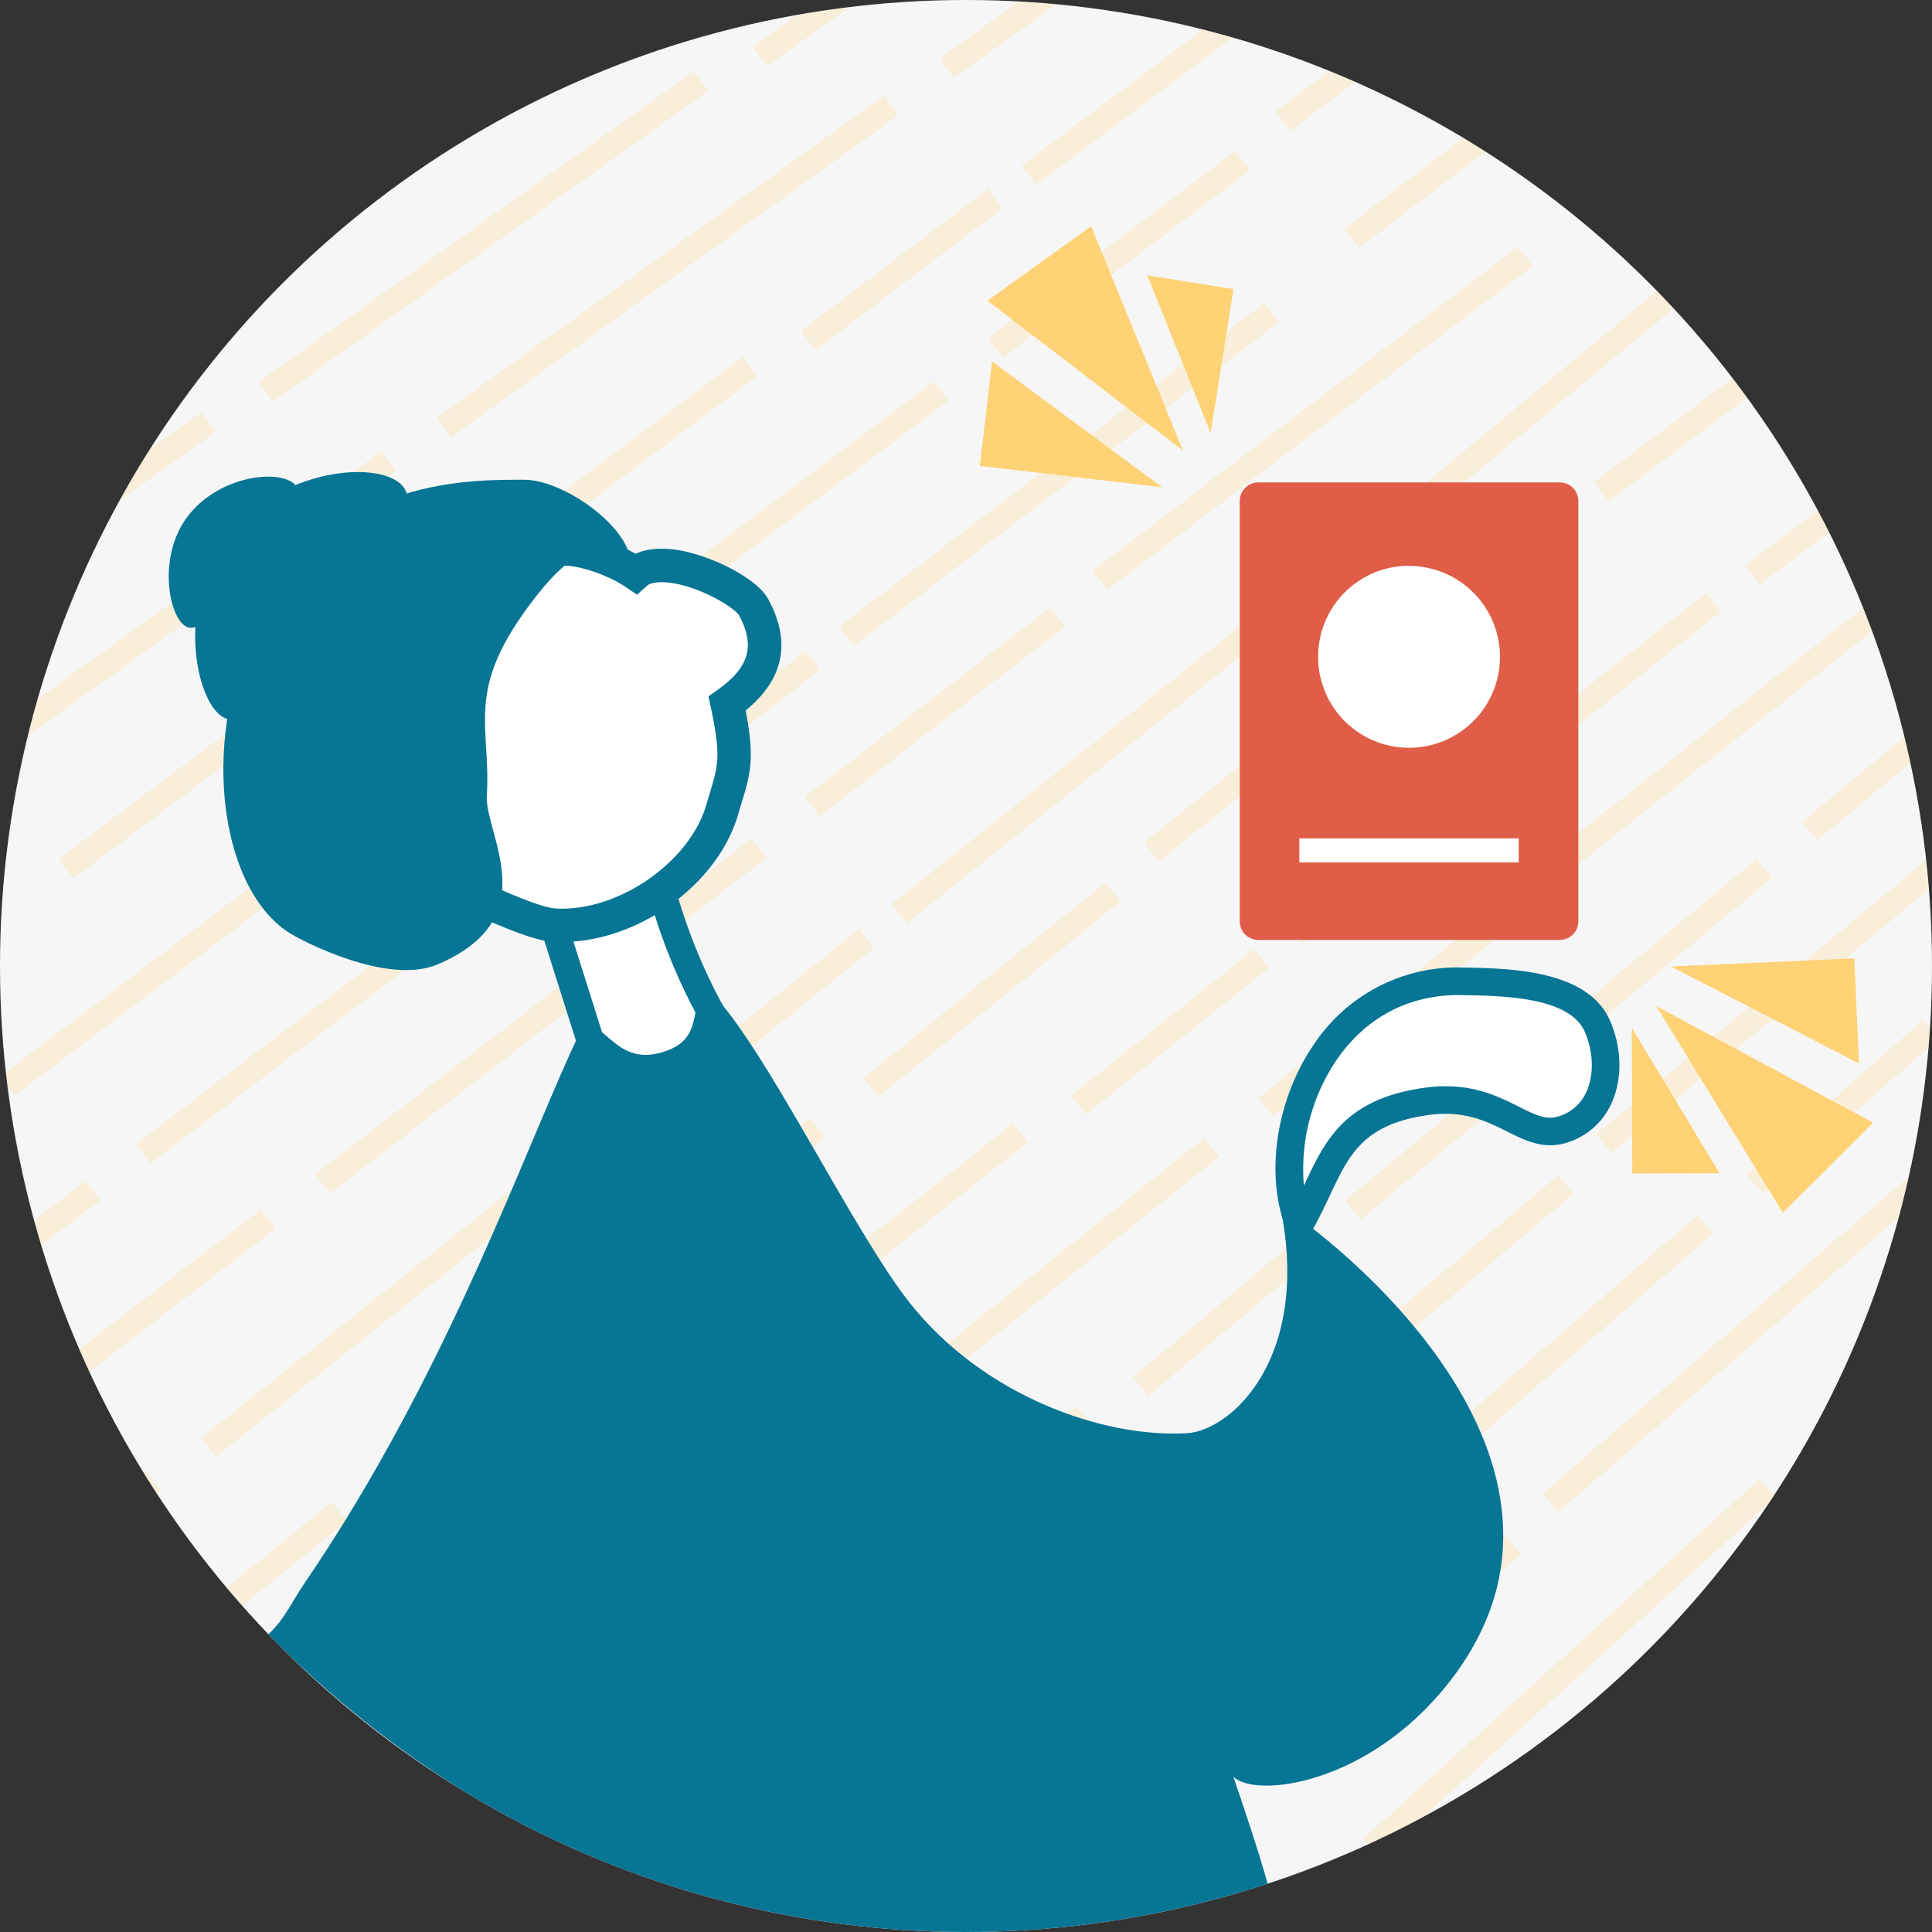 <svg id="Layer_1" data-name="Layer 1" xmlns="http://www.w3.org/2000/svg" xmlns:xlink="http://www.w3.org/1999/xlink" viewBox="0 0 476.58 476.58"><rect x="0" y="0" width="476.58" height="476.58" fill="#333333" stroke="none"/><defs><style>.cls-1{fill:none;}.cls-2{fill:#f6f6f6;}.cls-3{clip-path:url(#clip-path);}.cls-4{opacity:0.23;}.cls-5{fill:#ffd275;}.cls-6{fill:#fff;}.cls-7{fill:#077594;}.cls-8{fill:#e05e48;}</style><clipPath id="clip-path"><circle class="cls-1" cx="238.29" cy="238.29" r="238.29"/></clipPath></defs><circle class="cls-2" cx="238.29" cy="238.29" r="238.29"/><g class="cls-3"><g class="cls-4"><rect class="cls-5" x="-11.95" y="223.94" width="135.89" height="5.96" transform="translate(-125.6 79.78) rotate(-37.12)"/><rect class="cls-5" x="109.87" y="133.3" width="135.89" height="5.96" transform="matrix(0.8, -0.6, 0.6, 0.8, -46.22, 134.94)"/><rect class="cls-5" x="237.77" y="59.72" width="76.57" height="5.96" transform="translate(18.11 179.33) rotate(-37.13)"/><rect class="cls-5" x="193.53" y="63.55" width="57.87" height="5.96" transform="translate(4.93 147.75) rotate(-37.13)"/><rect class="cls-5" x="66.27" y="127.02" width="131.92" height="5.96" transform="translate(-51.56 105.34) rotate(-36.87)"/><rect class="cls-5" x="303.28" y="-12.66" width="131.92" height="5.96" transform="translate(79.64 219.58) rotate(-36.87)"/><rect class="cls-5" x="240.63" y="0.68" width="131.92" height="5.96" transform="translate(59.11 184.66) rotate(-36.87)"/><rect class="cls-5" x="10.12" y="192.8" width="61.62" height="5.96" transform="translate(-109.28 63.71) rotate(-36.87)"/><rect class="cls-5" x="-27.21" y="150.48" width="135.89" height="5.96" transform="translate(-82.02 52.77) rotate(-35.77)"/><rect class="cls-5" x="96.72" y="62.74" width="135.89" height="5.96" transform="translate(-7.36 108.63) rotate(-35.76)"/><rect class="cls-5" x="226.33" y="-8.51" width="76.57" height="5.96" transform="translate(53.15 153.64) rotate(-35.77)"/><rect class="cls-5" x="182.01" y="-5.94" width="57.87" height="5.96" transform="translate(41.52 122.75) rotate(-35.77)"/><rect class="cls-5" x="53.28" y="55.39" width="131.92" height="5.96" transform="translate(-11.73 80.11) rotate(-35.51)"/><rect class="cls-5" x="70.55" y="9.53" width="131.92" height="5.96" transform="translate(18.13 81.62) rotate(-35.51)"/><rect class="cls-5" x="-52.17" y="100.24" width="131.92" height="5.96" transform="translate(-57.39 27.21) rotate(-35.51)"/><rect class="cls-5" x="-4.4" y="118.99" width="61.62" height="5.96" transform="translate(-65.94 38.04) rotate(-35.51)"/><rect class="cls-5" x="-38.14" y="412.09" width="135.89" height="5.96" transform="matrix(0.78, -0.63, 0.63, 0.78, -254.01, 110.74)"/><rect class="cls-5" x="80.82" y="317.73" width="135.89" height="5.96" transform="translate(-168.39 164.51) rotate(-38.89)"/><rect class="cls-5" x="206.4" y="241.14" width="76.57" height="5.96" transform="translate(-99.03 207.76) rotate(-38.89)"/><rect class="cls-5" x="162.3" y="246.63" width="57.87" height="5.96" transform="translate(-114.33 175.41) rotate(-38.89)"/><rect class="cls-5" x="37.05" y="312.86" width="131.92" height="5.96" transform="translate(-174.66 133.45) rotate(-38.64)"/><rect class="cls-5" x="269.63" y="165.91" width="131.92" height="5.96" transform="translate(-32.02 246.43) rotate(-38.62)"/><rect class="cls-5" x="207.42" y="181.18" width="131.92" height="5.96" transform="translate(-55.16 210.93) rotate(-38.62)"/><rect class="cls-5" x="-17.02" y="381.43" width="61.62" height="5.96" transform="translate(-236.94 92.7) rotate(-38.62)"/><rect class="cls-5" x="-55.65" y="339.14" width="135.89" height="5.96" transform="translate(-205.92 78.34) rotate(-37.54)"/><rect class="cls-5" x="65.5" y="247.61" width="135.89" height="5.96" transform="translate(-125.07 133.22) rotate(-37.54)"/><rect class="cls-5" x="192.86" y="173.3" width="76.57" height="5.96" transform="matrix(0.79, -0.61, 0.61, 0.79, -59.55, 177.36)"/><rect class="cls-5" x="148.64" y="177.53" width="57.87" height="5.96" transform="translate(-73.22 145.58) rotate(-37.54)"/><rect class="cls-5" x="21.85" y="241.66" width="131.92" height="5.96" transform="translate(-130.26 103.19) rotate(-37.29)"/><rect class="cls-5" x="257.83" y="100.24" width="131.92" height="5.96" transform="translate(3.65 217.25) rotate(-37.29)"/><rect class="cls-5" x="195.27" y="114.04" width="131.92" height="5.96" transform="translate(-17.5 182.17) rotate(-37.29)"/><rect class="cls-5" x="-33.81" y="308.11" width="61.62" height="5.96" transform="matrix(0.8, -0.61, 0.61, 0.8, -189.07, 61.76)"/><rect class="cls-5" x="77.42" y="488.89" width="135.89" height="5.96" transform="translate(-282.12 208.45) rotate(-39.99)"/><rect class="cls-5" x="194.55" y="392.27" width="135.89" height="5.96" transform="translate(-192.63 261.14) rotate(-39.99)"/><rect class="cls-5" x="318.65" y="313.86" width="76.57" height="5.96" transform="translate(-120.15 303.49) rotate(-39.99)"/><rect class="cls-5" x="274.66" y="320.37" width="57.87" height="5.96" transform="translate(-136.81 270.73) rotate(-39.99)"/><rect class="cls-5" x="150.69" y="388.28" width="131.92" height="5.96" transform="translate(-200.03 228.78) rotate(-39.72)"/><rect class="cls-5" x="380.42" y="236.91" width="131.92" height="5.96" transform="translate(-50.26 340.64) rotate(-39.72)"/><rect class="cls-5" x="318.51" y="253.36" width="131.92" height="5.96" transform="translate(-75.06 304.97) rotate(-39.73)"/><rect class="cls-5" x="97.95" y="458.54" width="61.62" height="5.96" transform="translate(-265.22 188.83) rotate(-39.72)"/><rect class="cls-5" x="58.51" y="416.29" width="135.89" height="5.96" transform="translate(-234.12 170.75) rotate(-38.64)"/><rect class="cls-5" x="177.88" y="322.46" width="135.89" height="5.96" transform="translate(-149.4 224.76) rotate(-38.64)"/><rect class="cls-5" x="303.8" y="246.29" width="76.57" height="5.96" transform="translate(-80.76 268.2) rotate(-38.64)"/><rect class="cls-5" x="259.68" y="251.54" width="57.87" height="5.96" transform="translate(-95.75 235.95) rotate(-38.64)"/><rect class="cls-5" x="134.13" y="317.38" width="131.92" height="5.96" transform="translate(-155.69 193.5) rotate(-38.39)"/><rect class="cls-5" x="367.36" y="171.47" width="131.92" height="5.96" transform="translate(-14.67 306.77) rotate(-38.38)"/><rect class="cls-5" x="305.08" y="186.46" width="131.92" height="5.96" transform="translate(-37.44 271.34) rotate(-38.38)"/><rect class="cls-5" x="79.76" y="385.55" width="61.62" height="5.96" transform="translate(-217.35 152.63) rotate(-38.38)"/><rect class="cls-5" x="378.43" y="433.71" width="135.89" height="5.96" transform="translate(-177.75 416.29) rotate(-42.5)"/><rect class="cls-5" x="324" y="470.16" width="76.57" height="5.96" transform="translate(-224.46 369.04) rotate(-42.5)"/><rect class="cls-5" x="280.34" y="478.99" width="57.87" height="5.96" transform="translate(-244.38 335.63) rotate(-42.51)"/><rect class="cls-5" x="444.07" y="410.89" width="131.92" height="5.96" transform="translate(-145.78 450.36) rotate(-42.24)"/><rect class="cls-5" x="382.31" y="389.37" width="131.92" height="5.96" transform="translate(-147.35 403.28) rotate(-42.25)"/><rect class="cls-5" x="321.19" y="408.52" width="131.92" height="5.96" transform="translate(-176.1 367.15) rotate(-42.25)"/><rect class="cls-5" x="439.43" y="480.54" width="61.62" height="5.96" transform="translate(-202.94 441.73) rotate(-42.25)"/><rect class="cls-5" x="-27.02" y="40.25" width="135.89" height="5.96" transform="translate(-17.33 30.97) rotate(-34.68)"/><rect class="cls-5" x="183.72" y="483.61" width="135.89" height="5.96" transform="translate(-258.02 285.78) rotate(-41.15)"/><rect class="cls-5" x="306.21" y="403.3" width="76.57" height="5.96" transform="translate(-182.25 327.03) rotate(-41.15)"/><rect class="cls-5" x="262.36" y="410.89" width="57.87" height="5.96" transform="translate(-200.39 293.93) rotate(-41.15)"/><rect class="cls-5" x="139.78" y="480.54" width="131.92" height="5.96" transform="translate(-266.32 252.69) rotate(-40.89)"/><rect class="cls-5" x="366.41" y="324.56" width="131.92" height="5.96" transform="translate(-108.9 363.03) rotate(-40.9)"/><rect class="cls-5" x="304.84" y="342.27" width="131.92" height="5.96" transform="translate(-135.52 327.05) rotate(-40.9)"/><rect class="cls-5" x="401.55" y="483.61" width="61.62" height="5.96" transform="translate(-213.02 401.78) rotate(-40.89)"/><rect class="cls-5" x="387.52" y="29.83" width="57.87" height="5.96" transform="translate(64.6 258) rotate(-37.13)"/><rect class="cls-5" x="434.62" y="-33.04" width="131.92" height="5.96" transform="translate(118.15 294.34) rotate(-36.87)"/><rect class="cls-5" x="426.5" y="121.4" width="57.87" height="5.96" transform="translate(17.24 300.09) rotate(-37.13)"/><rect class="cls-5" x="381.85" y="78.71" width="131.92" height="5.96" transform="translate(40.55 285.02) rotate(-36.87)"/><rect class="cls-5" x="432.63" y="308.11" width="135.89" height="5.96" transform="translate(-81.05 406.26) rotate(-41.15)"/><rect class="cls-5" x="426.5" y="271.68" width="57.87" height="5.96" transform="matrix(0.75, -0.66, 0.66, 0.75, -68.23, 367.56)"/><rect class="cls-5" x="431.14" y="159.89" width="131.92" height="5.96" transform="translate(10.67 355.28) rotate(-39.72)"/><rect class="cls-5" x="327.42" y="85.38" width="131.92" height="5.96" transform="translate(34.38 271.87) rotate(-39.73)"/><rect class="cls-5" x="318.51" y="17.07" width="131.92" height="5.96" transform="matrix(0.8, -0.61, 0.61, 0.8, 66.43, 237.01)"/><rect class="cls-5" x="-46.43" y="458.54" width="135.89" height="5.96" transform="translate(-276.78 108.7) rotate(-37.54)"/><rect class="cls-5" x="-55.65" y="511.54" width="135.89" height="5.96" transform="translate(-310.99 114.06) rotate(-37.54)"/><rect class="cls-5" x="-38.02" y="6.44" width="135.89" height="5.96" transform="translate(0.46 20.19) rotate(-37.54)"/></g><rect class="cls-6" x="311.53" y="132.74" width="68.23" height="88.7"/><path class="cls-6" d="M158,281.94c-5.77-2.47-6.5-6.75-17.69-42-5.9-18.58-8-24.72-4.42-31s11.72-10.8,17.69-8.84c6.76,2.21,6.75,11.59,12.16,27.64,10.05,29.83,23.45,37,18.8,46.44C180.66,282.06,167,285.76,158,281.94Z"/><path class="cls-7" d="M165.93,286.83a23.67,23.67,0,0,1-9.25-1.77h0c-6.57-2.81-7.86-6.91-16.26-33.56-1-3.17-2.1-6.67-3.34-10.55l-.52-1.65c-5.7-18-7.84-24.68-3.6-32,4.08-7.1,13.76-13,21.68-10.38,6.52,2.13,8.29,8.62,10.72,17.61,1,3.55,2,7.57,3.61,12.17a135.7,135.7,0,0,0,13.78,28.86c4.73,7.84,8.14,13.5,4.84,20.17S174.91,286.83,165.93,286.83Zm-6.59-8c7.53,3.22,19.13,0,22.16-6.12,1.59-3.21-.14-6.32-4.56-13.65a142.26,142.26,0,0,1-14.41-30.2c-1.61-4.79-2.73-8.92-3.72-12.56-2.24-8.28-3.36-12-6.28-12.94-4.1-1.34-10.76,2.22-13.69,7.32-2.63,4.56-1.3,9.28,4.19,26.59l.52,1.64c1.24,3.89,2.34,7.4,3.34,10.57,7.76,24.63,8.89,27.83,12.45,29.35Z"/><path class="cls-6" d="M320.52,302.14c-8.5-20.83,4.77-60.71,40.33-60.08,11,.19,28.56.5,33.17,11.06,4.27,9.76,2.06,22.12-8.53,25.5-9.75,3.11-15.57-9.56-33.87-6.9C329.2,275,328.53,288.31,320.52,302.14Z"/><path class="cls-7" d="M320,309.83l-2.61-6.41c-5.42-13.27-2.68-32.07,6.66-45.7a42.45,42.45,0,0,1,36.87-19.05c11.49.2,30.73.54,36.22,13.09,2.95,6.75,3.11,14.34.42,20.29a17.69,17.69,0,0,1-11,9.8c-5.72,1.83-10.37-.51-14.86-2.77-5-2.49-10.57-5.3-19.55-4-15.87,2.3-19.34,9.68-24.14,19.89-1.35,2.86-2.75,5.82-4.51,8.87Zm40-64.38c-15.95,0-25.31,8.72-30.36,16.1a48.2,48.2,0,0,0-8,30.92l.18-.39c5.05-10.74,9.83-20.89,29.31-23.72,11.09-1.61,18,1.86,23.58,4.66,4.38,2.2,6.81,3.3,9.75,2.36a10.94,10.94,0,0,0,6.91-6.13c1.88-4.16,1.7-9.82-.46-14.77-3.74-8.56-20.25-8.85-30.12-9Z"/><path class="cls-6" d="M112.81,219.29c13.31,5.81,20,8.72,24.36,8.91,17.3.76,36.38-12.62,41-28.52,2.76-9.46,4.3-11.58,1.19-26.15,7.31-5.18,12.74-12.34,6.54-23.78-2.79-5.14-22.44-14.37-29.12-8.32-5.42-3.69-14.45-6.68-19-5.94-13.26,2.13-42.79,11.89-32.69,49.33-12.64,4.76-13.69,15.11-12.48,21.39C94.1,214,103.73,221.43,112.81,219.29Z"/><path class="cls-7" d="M138.62,232.36c-.55,0-1.09,0-1.63,0-5-.22-11.28-2.9-24.67-8.75a20.52,20.52,0,0,1-14.27-3.34c-5-3.23-8.53-8.18-9.5-13.25-1.61-8.37.78-18.82,11.71-24.53-2.77-12.7-1.35-23.51,4.25-32.16,8.88-13.75,25.76-17.79,32.6-18.89,5.4-.86,13.78,1.83,19.67,5.16,2.83-1.29,6.48-1.58,10.74-.86,8,1.37,19.17,6.83,22,12.08,5.72,10.54,3.83,19.77-5.6,27.45,2.24,11.47,1.32,15.3-1,22.84-.26.85-.54,1.76-.82,2.75C177.06,218.25,157.39,232.36,138.62,232.36ZM113.2,215l1.28.56c12.41,5.42,19.25,8.4,22.87,8.56,15.33.7,32.77-11.51,36.87-25.56.3-1,.58-2,.85-2.84,2.11-7,2.82-9.31.26-21.29l-.56-2.66,2.21-1.57c7.85-5.56,9.38-10.9,5.3-18.44-1-1.71-8.73-6.65-16.28-7.9-3-.49-5.43-.24-6.44.67l-2.41,2.18-2.69-1.83c-5-3.42-13-5.77-16-5.28-5.75.93-19.9,4.26-27,15.22-4.77,7.38-5.57,17.12-2.37,29l1,3.62-3.5,1.32c-10.64,4-10.76,12.22-9.89,16.75.55,2.86,2.81,5.88,5.89,7.88a12.09,12.09,0,0,0,9.32,2Z"/><path class="cls-7" d="M107.88,237.92c27-11.42,11.64-32.15,12.21-41.66,1.07-17.79-5.88-26.11,12.1-49.09,10.81-13.84,15.29-11.39,23-10.59-2.47-8.46-17-18.24-25.83-18.23-12.14,0-47-.91-64.75,32.73-15.82,30-10.7,67.54,6.47,78.86C74.07,231.92,95.5,243.16,107.88,237.92Z"/><path class="cls-7" d="M54.17,176.31c-6.66-5.56-10.26-29.67,2.54-45S92,113.62,98.61,119.19s-5,16.93-17.79,32.26S60.83,181.87,54.17,176.31Z"/><path class="cls-7" d="M45.31,154.15c-4.07-3.4-6.27-18.13,1.55-27.49s21.53-10.81,25.6-7.41-3,10.35-10.87,19.71S49.38,157.55,45.31,154.15Z"/><path class="cls-7" d="M312.71,464.73c-2-7.29-5.56-17.92-8.45-26.42,5.66,5.37,33.61,1.88,53.4-23.59,42.38-54.54-30.19-110.4-41.9-117.36,7.83,37.44-12,55.55-23,56.18-20.68,1.2-50.12-9.21-68.27-32.06-14.13-17.78-36.05-63.87-49.3-76.92-6.62,2.61-.1,12.15-12.79,15.26-11.09,2.72-13.65-9.53-19-5.87-13.08,26.88-32.11,83.63-68.36,136.71-3,4.35-4.81,8.79-8.86,12.49C126,464.28,216.23,496.53,312.71,464.73Z"/><path class="cls-8" d="M384.77,119H310.39a4.57,4.57,0,0,0-4.57,4.57V227.29a4.57,4.57,0,0,0,4.57,4.57h74.38a4.58,4.58,0,0,0,4.57-4.57V123.53A4.58,4.58,0,0,0,384.77,119Zm-37.19,20.6A22.43,22.43,0,1,1,325.15,162,22.43,22.43,0,0,1,347.58,139.56Zm27.05,73.13H320.52v-5.92h54.11Z"/><polygon class="cls-5" points="402.53 253.55 424.18 289.41 402.65 289.49 402.53 253.55"/><polygon class="cls-5" points="412.2 238.4 458.55 262.33 457.42 236.42 412.2 238.4"/><polygon class="cls-5" points="462.07 276.96 408.57 248.17 439.77 299.15 462.07 276.96"/><polygon class="cls-5" points="298.64 106.8 283 67.93 304.26 71.3 298.64 106.8"/><polygon class="cls-5" points="286.67 120.2 244.73 89.17 241.71 114.93 286.67 120.2"/><polygon class="cls-5" points="243.6 74.17 291.81 111.14 269.16 55.82 243.6 74.17"/></g></svg>